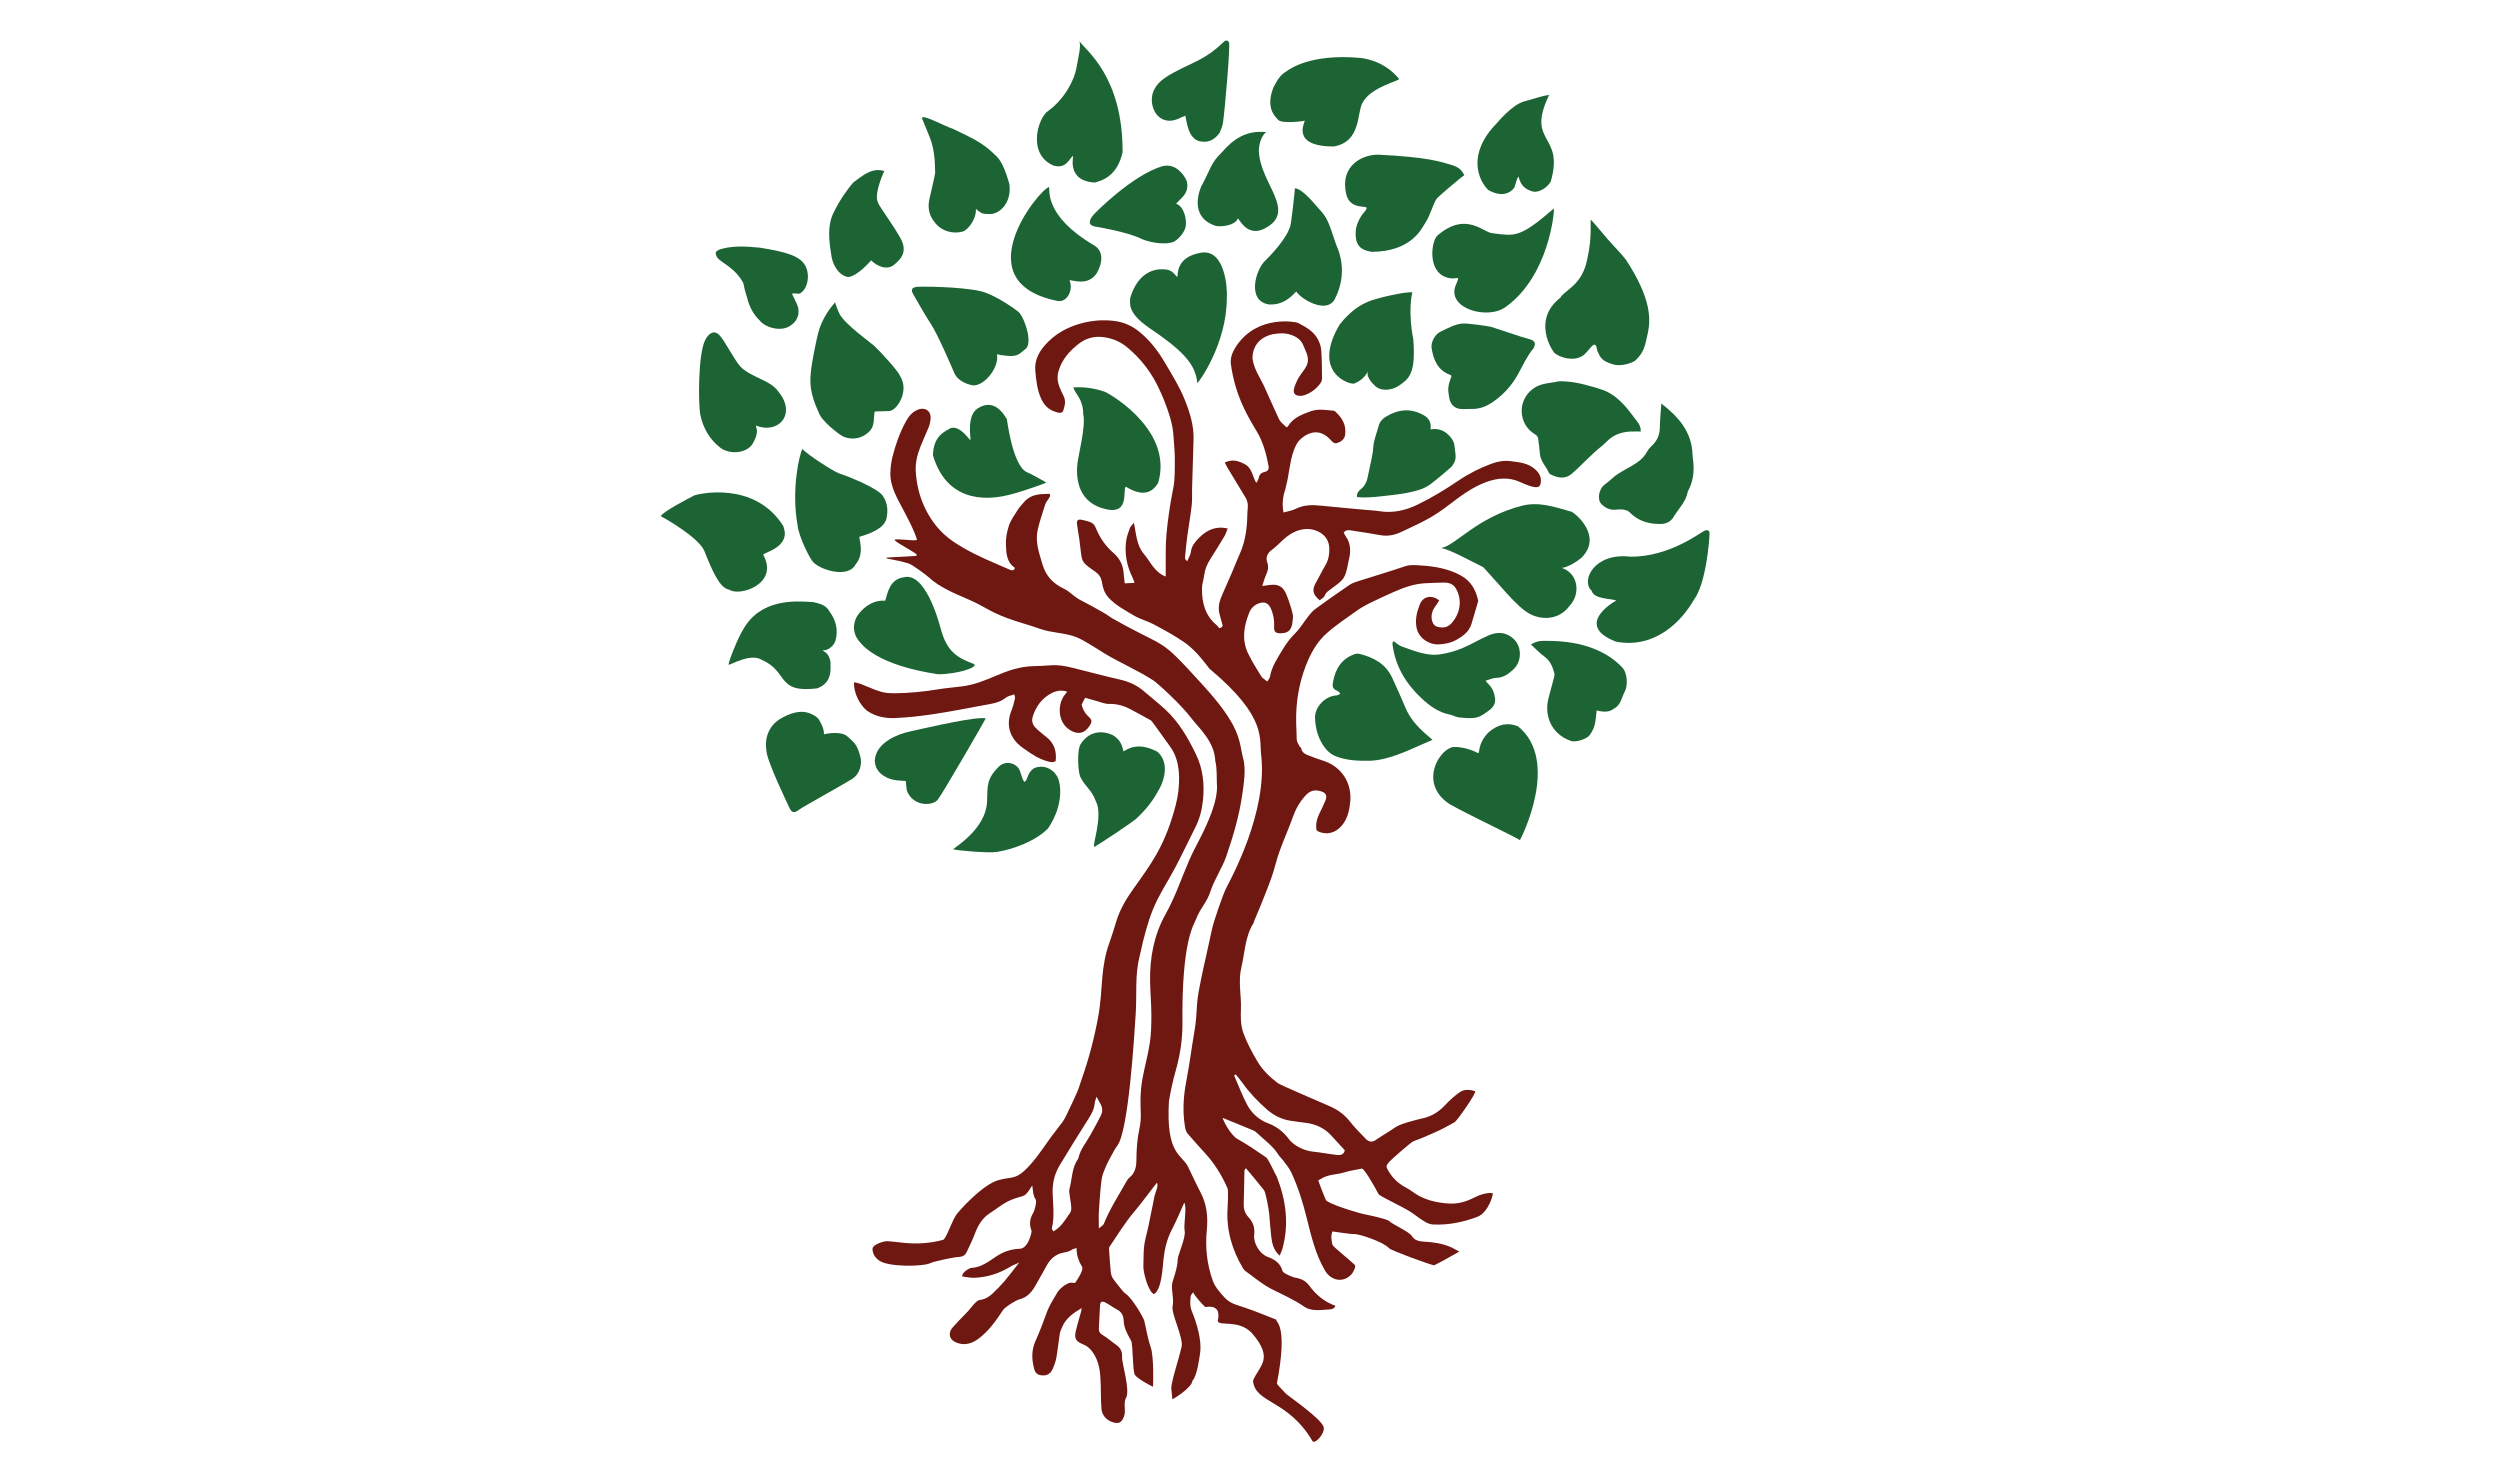 <?xml version="1.0" encoding="UTF-8" standalone="no"?>
<svg
   version="1.1"
   id="svg2"
   xml:space="preserve"
   width="582.2"
   height="339.653"
   viewBox="0 0 582.2 339.653"
   sodipodi:docname="BT_logo- Tree Icon - COLOR.svg"
   inkscape:version="1.1.1 (c3084ef, 2021-09-22)"
   xmlns:inkscape="http://www.inkscape.org/namespaces/inkscape"
   xmlns:sodipodi="http://sodipodi.sourceforge.net/DTD/sodipodi-0.dtd"
   xmlns="http://www.w3.org/2000/svg"
   xmlns:svg="http://www.w3.org/2000/svg"
   xmlns:rdf="http://www.w3.org/1999/02/22-rdf-syntax-ns#"
   xmlns:cc="http://creativecommons.org/ns#"
   xmlns:dc="http://purl.org/dc/elements/1.1/"><defs
     id="defs6" /><sodipodi:namedview
     pagecolor="#ffffff"
     bordercolor="#666666"
     borderopacity="1"
     objecttolerance="10"
     gridtolerance="10"
     guidetolerance="10"
     inkscape:pageopacity="0"
     inkscape:pageshadow="2"
     inkscape:window-width="1628"
     inkscape:window-height="883"
     id="namedview4"
     inkscape:pagecheckerboard="true"
     showgrid="false"
     inkscape:zoom="1.2864995"
     inkscape:cx="500.19454"
     inkscape:cy="169.84072"
     inkscape:window-x="0"
     inkscape:window-y="25"
     inkscape:window-maximized="0"
     inkscape:current-layer="g10" /><g
     id="g10"
     inkscape:groupmode="layer"
     inkscape:label="ink_ext_XXXXXX"
     transform="matrix(1.333,0,0,-1.333,0,339.653)"><g
       id="g1241"
       transform="matrix(0.952,0,0,0.961,111.546,3.475)"><path
         d="m 76.14,37.665 c 1.456,0.802 2.189,2.153 3.061,3.367 0.189,0.263 0.241,0.686 0.219,1.026 -0.047,0.712 -0.197,1.415 -0.283,2.124 -0.047,0.39 -0.154,0.813 -0.054,1.171 0.511,1.823 0.401,3.826 1.563,5.462 0.067,0.094 0.101,0.218 0.129,0.334 0.352,1.471 1.336,2.606 2.059,3.881 0.706,1.243 1.414,2.488 2.042,3.771 0.302,0.616 0.306,1.316 -0.054,1.961 -0.228,0.409 -0.452,0.819 -0.771,1.397 -0.137,-0.488 -0.293,-0.842 -0.327,-1.209 -0.095,-1.029 -0.552,-1.881 -1.101,-2.737 -1.805,-2.818 -3.58,-5.655 -5.323,-8.512 -0.957,-1.568 -1.367,-3.308 -1.296,-5.146 0.081,-2.106 0.369,-4.212 -0.142,-6.308 -0.038,-0.158 0.175,-0.379 0.278,-0.582 z m 5.184,-13.937 c -1.522,-0.902 -2.908,-1.844 -3.584,-3.466 -0.166,-0.398 -0.366,-0.8 -0.433,-1.219 -0.227,-1.42 -0.361,-2.854 -0.611,-4.268 -0.122,-0.699 -0.362,-1.391 -0.649,-2.041 -0.465,-1.053 -1.209,-1.396 -2.329,-1.195 -0.641,0.116 -0.963,0.577 -1.109,1.132 -0.448,1.696 -0.523,3.365 0.227,5.036 0.749,1.669 1.428,3.374 2.044,5.097 0.515,1.441 1.349,2.69 2.127,3.979 0.103,0.17 1.688,1.89 2.812,1.522 0.103,-0.034 0.234,0.011 0.309,0.016 0.357,0.467 1.599,2.332 1.292,2.86 -0.606,1.043 -1.056,2.124 -1.019,3.457 -0.379,-0.117 -0.625,-0.138 -0.8,-0.259 -0.504,-0.348 -1.043,-0.465 -1.648,-0.579 -1.299,-0.245 -2.302,-1.043 -2.968,-2.215 -0.671,-1.179 -1.353,-2.351 -2.007,-3.541 -0.713,-1.297 -1.577,-2.388 -3.127,-2.744 -0.459,-0.105 -2.541,-1.306 -2.984,-1.975 -1.25,-1.887 -2.582,-3.755 -4.411,-5.123 -1.199,-0.896 -2.599,-1.386 -4.161,-0.725 -1.048,0.443 -1.456,1.273 -0.959,2.3 0.205,0.424 2.378,2.617 3.129,3.369 0.304,0.304 1.472,1.979 2.152,2.052 0.945,0.102 1.743,0.586 2.42,1.224 0.755,0.71 1.488,1.451 2.161,2.237 0.868,1.014 1.668,2.085 2.658,3.333 -0.658,-0.295 -1.146,-0.456 -1.571,-0.716 -2.052,-1.256 -4.275,-1.956 -6.671,-2.043 -0.74,-0.027 -1.487,0.154 -2.196,0.236 -0.15,0.717 1.314,1.546 1.66,1.562 1.784,0.083 3.125,1.121 4.513,2.045 1.332,0.888 2.771,1.39 4.377,1.432 1.588,0.042 2.24,3.076 2.166,3.259 -0.475,1.165 -0.328,2.252 0.329,3.313 0.227,0.368 0.7,2.106 0.398,2.453 -0.498,0.571 -0.512,2.172 -0.606,2.494 -0.221,-0.283 -0.945,-1.711 -1.661,-1.913 -0.992,-0.281 -2.009,-0.566 -2.913,-1.044 -1.118,-0.592 -2.118,-1.403 -3.191,-2.083 -1.425,-0.904 -2.199,-2.249 -2.778,-3.782 -0.422,-1.119 -0.963,-2.194 -1.478,-3.275 -0.272,-0.57 -0.682,-0.859 -1.396,-0.898 -1.19,-0.067 -4.785,-0.861 -5.342,-1.154 -1.121,-0.59 -7.623,-0.76 -9.369,0.509 -0.722,0.524 -1.163,1.185 -1.18,2.1 -0.015,0.807 2.11,1.441 2.736,1.403 1.393,-0.084 2.777,-0.323 4.17,-0.388 2.038,-0.094 4.061,0.101 6.042,0.627 0.588,0.156 1.704,3.746 2.575,4.768 1.031,1.208 2.155,2.353 3.349,3.399 1.012,0.888 2.11,1.741 3.306,2.335 0.974,0.484 2.139,0.626 3.237,0.799 0.999,0.157 1.739,0.603 2.478,1.292 1.712,1.597 3.011,3.498 4.347,5.386 0.829,1.173 1.752,2.279 2.607,3.433 0.283,0.382 0.514,0.809 0.721,1.238 0.678,1.401 1.357,2.803 1.989,4.226 0.306,0.689 0.501,1.426 0.756,2.137 1.377,3.843 2.42,7.783 3.146,11.791 0.418,2.308 0.511,4.678 0.72,7.022 0.185,2.078 0.536,4.111 1.254,6.08 0.491,1.344 0.9,2.718 1.329,4.084 0.666,2.122 1.786,3.987 3.079,5.783 1.491,2.071 3.015,4.138 4.279,6.349 1.588,2.778 2.709,5.796 3.514,8.89 0.428,1.644 0.659,3.395 0.623,5.091 -0.042,1.995 -0.429,3.974 -1.714,5.669 -1.031,1.357 -3.24,4.545 -3.441,4.655 -1.259,0.692 -2.517,1.386 -3.79,2.05 -1.218,0.634 -2.488,0.988 -3.902,0.954 -0.767,-0.018 -1.546,0.33 -2.315,0.531 -0.687,0.18 -1.367,0.383 -2.082,0.586 -0.243,-0.472 -0.439,-0.851 -0.628,-1.219 0.189,-0.994 0.729,-1.764 1.457,-2.408 0.358,-0.317 0.419,-0.681 0.219,-1.067 -0.7,-1.356 -1.83,-2.191 -3.498,-1.356 -2.606,1.307 -2.674,4.601 -1.424,6.411 0.152,0.221 0.334,0.421 0.591,0.743 -1.074,0.362 -2.028,0.17 -2.846,-0.249 -1.784,-0.915 -2.932,-2.429 -3.504,-4.345 -0.205,-0.687 -0.021,-1.391 0.483,-1.897 0.615,-0.618 1.296,-1.176 1.99,-1.707 1.484,-1.132 1.968,-2.622 1.75,-4.423 -0.602,-0.336 -1.137,-0.128 -1.665,0.021 -1.443,0.408 -2.678,1.215 -3.889,2.062 -0.36,0.252 -0.724,0.501 -1.058,0.786 -1.959,1.664 -2.474,3.946 -1.496,6.332 0.285,0.694 0.457,1.438 0.638,2.171 0.05,0.199 -0.056,0.437 -0.109,0.771 -0.597,-0.224 -1.195,-0.304 -1.597,-0.627 -1.162,-0.935 -2.557,-1.081 -3.923,-1.332 -3.095,-0.568 -6.187,-1.172 -9.298,-1.636 -2.361,-0.351 -4.746,-0.624 -7.128,-0.716 -1.708,-0.065 -3.424,0.244 -4.925,1.225 -1.437,0.941 -2.73,3.525 -2.529,5.294 0.413,-0.106 0.824,-0.174 1.205,-0.318 1.23,-0.464 2.425,-1.038 3.681,-1.41 0.822,-0.243 1.727,-0.291 2.594,-0.282 2.68,0.028 5.341,0.281 7.989,0.723 1.454,0.243 2.932,0.342 4.396,0.531 2.162,0.28 4.168,1.085 6.154,1.926 2.18,0.924 4.389,1.68 6.785,1.747 1.115,0.031 2.231,0.066 3.342,0.155 1.338,0.107 2.629,-0.142 3.909,-0.451 2.904,-0.702 5.787,-1.488 8.701,-2.141 1.639,-0.366 3.098,-1 4.374,-2.085 1.334,-1.135 2.724,-2.208 4.01,-3.393 2.45,-2.255 4.098,-5.073 5.555,-8.036 1.336,-2.718 1.632,-5.535 1.308,-8.511 -0.185,-1.701 -0.599,-3.286 -1.367,-4.801 -1.228,-2.42 -2.397,-4.869 -3.666,-7.266 -1.063,-2.009 -2.307,-3.923 -3.337,-5.948 -1.199,-2.356 -1.932,-4.899 -2.593,-7.454 -0.25,-0.967 -0.425,-1.954 -0.674,-2.921 -0.861,-3.34 -0.47,-6.763 -0.683,-10.146 -0.264,-4.188 -1.329,-21.646 -3.412,-24.211 -0.397,-0.488 -0.676,-1.075 -0.983,-1.632 -0.383,-0.697 -0.783,-1.39 -1.091,-2.121 -0.323,-0.764 -0.681,-1.553 -0.785,-2.361 -0.244,-1.898 -0.371,-3.812 -0.495,-5.722 -0.061,-0.944 -0.011,-1.896 -0.011,-3.165 0.452,0.392 0.801,0.55 0.905,0.808 1.097,2.712 2.695,5.149 4.134,7.673 0.157,0.276 0.336,0.57 0.58,0.759 1.025,0.801 1.265,1.953 1.271,3.111 0.011,2.007 0.15,3.992 0.591,5.948 0.394,1.746 0.123,3.502 0.166,5.254 0.03,1.228 0.138,2.468 0.361,3.675 0.398,2.158 1.011,4.279 1.34,6.445 0.256,1.686 0.295,3.419 0.291,5.131 -0.004,2.035 -0.203,4.068 -0.235,6.104 -0.068,4.305 0.707,8.449 2.848,12.223 1.786,3.147 2.915,6.565 4.357,9.854 0.591,1.347 1.305,2.642 1.978,3.953 1.369,2.666 3.361,6.876 3.076,9.937 -0.058,0.621 0.063,2.819 -0.296,4.081 -0.109,3.573 -3.104,6.09 -4.403,7.804 -1.941,2.56 -6.208,6.356 -6.936,6.836 -2.563,1.688 -6.287,3.304 -8.918,4.884 -1.393,0.836 -3.567,2.296 -5.068,2.932 -2.092,0.886 -4.672,0.807 -6.811,1.571 -2.026,0.725 -4.13,1.234 -6.141,1.994 -3.547,1.338 -3.816,1.991 -7.301,3.481 -2.32,0.991 -5.087,2.134 -6.936,3.853 -0.462,0.429 -3.133,2.379 -3.741,2.562 -2.728,0.821 -4.819,0.887 -3.964,1.071 0.271,0.058 5.022,0.243 5.289,0.316 0.066,0.018 0.115,0.1 0.199,0.176 -0.506,0.592 -3.578,2.042 -4.168,2.731 0.578,0.314 3.643,-0.284 4.168,0.001 -0.589,1.889 -1.509,3.519 -2.385,5.203 -1.141,2.192 -2.575,4.38 -2.507,7.022 0.025,0.985 0.162,1.988 0.407,2.942 0.556,2.164 1.299,4.268 2.377,6.241 0.529,0.968 1.152,1.808 2.231,2.243 1.39,0.56 2.518,-0.233 2.361,-1.727 -0.049,-0.47 -0.148,-0.952 -0.323,-1.388 -0.627,-1.555 -1.398,-3.06 -1.915,-4.649 -0.349,-1.077 -0.548,-2.275 -0.483,-3.4 0.125,-2.197 0.624,-4.367 1.545,-6.371 1.2,-2.612 2.92,-4.801 5.374,-6.446 2.44,-1.636 5.069,-2.838 7.744,-3.98 0.808,-0.346 1.612,-0.699 2.422,-1.038 0.364,-0.152 0.745,-0.345 1.069,0.065 0,0.094 0.03,0.214 -0.004,0.237 -1.499,1.014 -1.54,2.654 -1.601,4.164 -0.048,1.17 0.188,2.408 0.572,3.522 0.355,1.03 1.051,1.949 1.646,2.885 0.298,0.468 0.706,0.866 1.065,1.295 0.824,0.985 1.927,1.383 3.163,1.486 0.51,0.042 1.025,0.049 1.568,0.073 0.227,-0.36 -0.007,-0.64 -0.204,-0.938 -0.214,-0.325 -0.475,-0.642 -0.592,-1.003 -0.489,-1.509 -1.011,-3.015 -1.373,-4.557 -0.514,-2.189 0.234,-4.227 0.853,-6.307 0.647,-2.173 1.973,-3.542 3.975,-4.474 0.886,-0.413 1.6,-1.182 2.436,-1.721 0.664,-0.429 1.403,-0.737 2.095,-1.127 1.423,-0.803 2.917,-1.513 4.229,-2.471 10.62,-5.959 8.271,-3.005 16.455,-11.904 7.266,-7.816 6.861,-10.316 7.596,-13.431 0.644,-1.984 0.176,-4.759 -0.131,-6.874 -0.561,-3.86 -1.681,-7.556 -2.957,-11.222 -0.629,-1.808 -2.225,-4.302 -2.812,-6.124 -0.723,-2.241 -1.833,-2.985 -2.687,-5.174 -0.442,-1.133 -2.657,-3.993 -2.502,-18.993 0.015,-2.925 -0.44,-5.8 -1.253,-8.627 -0.517,-1.798 -0.911,-3.641 -1.226,-5.486 -0.575,-9.788 2.372,-9.604 3.516,-11.932 0.757,-1.54 1.472,-3.103 2.278,-4.617 1.154,-2.167 1.396,-4.457 1.159,-6.858 -0.311,-3.14 0.012,-6.226 1.087,-9.2 0.251,-0.694 0.682,-1.361 1.161,-1.931 1.753,-2.083 1.823,-2.04 4.841,-3.029 1.888,-0.619 3.722,-1.402 5.613,-2.125 0,-0.54 2.207,-0.994 0.162,-11.598 -0.04,-0.195 1.283,-1.448 1.675,-1.895 0.275,-0.315 6.583,-4.586 6.913,-6.086 0.239,-1.087 -1.482,-3.022 -2.026,-2.58 -4.517,7.679 -10.569,6.853 -10.954,11.037 1.075,2.719 4.018,3.908 -0.291,8.763 -2.461,2.411 -5.92,1.083 -6.176,2.088 -0.04,0.155 0.99,3.068 -2.244,2.546 -0.198,0.03 -2.194,2.225 -2.261,2.691 -0.237,-0.344 -0.426,-0.496 -0.45,-0.671 -0.127,-0.953 -0.169,-1.896 0.22,-2.825 0.867,-2.073 1.808,-5.204 1.514,-7.418 -0.113,-0.846 -0.572,-4.402 -1.431,-5.174 -0.053,-1.249 -3.567,-3.402 -3.741,-3.389 0.174,-0.013 -0.214,1.799 -0.113,2.398 0.373,2.201 1.38,4.981 1.871,7.156 0.372,1.643 -1.946,6.051 -1.651,7.376 0.302,1.362 -0.312,2.9 -0.055,4.273 0.036,0.193 1.014,2.879 0.976,4.125 -0.024,0.789 1.563,4.136 1.292,5.313 -0.237,1.031 0.473,4.409 -0.081,5.103 -0.758,-1.648 -1.417,-3.266 -2.231,-4.802 -0.916,-1.73 -1.364,-3.555 -1.573,-5.479 -0.155,-1.429 -0.315,-5.496 -1.741,-6.331 -1.01,0.356 -1.991,3.9 -1.951,5.06 0.06,1.708 -0.037,3.412 0.41,5.119 0.665,2.542 1.095,5.145 1.65,7.718 0.09,0.416 0.805,1.912 0.421,2.339 -0.188,-0.159 -2.817,-3.699 -4.112,-5.205 -1.727,-2.009 -3.102,-4.251 -4.582,-6.426 -0.111,-0.163 -0.085,-0.442 -0.07,-0.664 0.089,-1.308 0.17,-2.618 0.307,-3.921 0.043,-0.409 0.172,-0.855 0.403,-1.186 0.544,-0.779 1.171,-1.502 1.771,-2.241 0.124,-0.154 0.261,-0.31 0.424,-0.414 1.395,-0.899 3.417,-4.522 3.532,-4.984 0.4,-1.624 0.645,-3.299 1.199,-4.868 0.591,-1.676 0.457,-6.472 0.419,-7.164 -0.082,-0.013 -2.916,1.458 -3.344,2.194 -0.421,0.724 -0.332,5.504 -0.659,6.118 -0.602,1.128 -1.333,2.29 -1.378,3.648 -0.032,0.967 -0.381,1.666 -1.283,2.114 -0.712,0.354 -1.343,0.87 -2.054,1.225 -0.692,0.345 -0.967,0.163 -1.012,-0.573 -0.082,-1.358 -0.133,-2.716 -0.207,-4.074 -0.03,-0.563 0.125,-0.927 0.68,-1.248 0.893,-0.513 1.671,-1.223 2.526,-1.808 0.773,-0.529 1.113,-1.256 1.046,-2.153 -0.077,-1.043 1.559,-6.13 0.722,-7.497 -0.332,-0.542 -0.243,-1.393 -0.205,-2.095 0.037,-0.671 -0.077,-1.253 -0.423,-1.816 -0.308,-0.501 -0.716,-0.695 -1.309,-0.605 -1.314,0.198 -2.422,1.156 -2.549,2.48 -0.141,1.467 -0.105,2.949 -0.148,4.425 -0.06,2.128 -0.197,4.23 -1.545,6.036 -0.443,0.594 -0.945,1.041 -1.65,1.32 -1.44,0.569 -1.707,1.096 -1.345,2.597 0.271,1.124 0.622,2.229 0.927,3.345 0.06,0.218 0.076,0.447 0.113,0.671"
         style="fill:#6f1812;fill-opacity:1;fill-rule:nonzero;stroke:none;stroke-width:0.1"
         id="path22" /><path
         d="m 4.081,167.688 c 0.514,0.908 5.086,3.216 6.11,3.748 0.495,0.258 11.064,2.858 16.405,-5.567 0.031,-0.07 0.021,-0.159 0.048,-0.233 1.327,-3.673 -4.006,-4.628 -3.755,-4.972 2.99,-5.306 -4.397,-7.68 -6.282,-6.313 -1.738,0.236 -3.169,3.649 -4.489,6.952 -1.005,2.511 -7.43,6.093 -8.037,6.385"
         style="fill:#1c6434;fill-opacity:1;fill-rule:nonzero;stroke:none;stroke-width:0.1"
         id="path42" /><g
         id="g1197"><path
           d="m 109.603,66.199 c -0.098,-0.06 -0.196,-0.12 -0.294,-0.18 0.799,-1.809 1.487,-3.678 2.431,-5.407 0.832,-1.523 2.18,-2.695 3.812,-3.296 1.621,-0.596 2.836,-1.579 3.844,-2.919 0.234,-0.311 0.535,-0.585 0.849,-0.818 1.074,-0.797 2.265,-1.283 3.618,-1.422 1.465,-0.152 2.916,-0.438 4.38,-0.598 0.596,-0.066 1.201,0.063 1.374,0.848 -0.853,0.925 -1.682,1.839 -2.528,2.738 -1.259,1.336 -2.834,2.03 -4.638,2.258 -0.951,0.12 -1.904,0.24 -2.851,0.388 -1.619,0.253 -3.028,0.971 -4.261,2.033 -1.7,1.466 -3.244,3.079 -4.556,4.908 -0.365,0.509 -0.785,0.979 -1.18,1.467 z m 9.315,117.656 c 0.128,0.051 0.182,0.055 0.198,0.081 0.971,1.642 2.637,2.261 4.293,2.841 1.355,0.475 2.767,0.21 4.156,0.083 0.143,-0.013 0.294,-0.133 0.408,-0.239 1.193,-1.118 1.95,-2.403 1.704,-4.133 -0.123,-0.857 -0.725,-1.215 -1.395,-1.483 -0.591,-0.238 -0.961,0.225 -1.319,0.605 -1.606,1.698 -3.46,1.738 -5.277,0.246 -0.794,-0.653 -1.154,-1.435 -1.483,-2.367 -0.724,-2.053 -0.796,-4.23 -1.366,-6.305 -0.053,-0.192 -0.051,-0.401 -0.12,-0.586 -0.498,-1.331 -0.616,-2.695 -0.358,-4.235 0.755,0.213 1.552,0.317 2.233,0.654 1.547,0.767 3.134,0.748 4.787,0.573 3.016,-0.32 6.04,-0.561 9.061,-0.836 0.476,-0.044 0.957,-0.064 1.428,-0.144 2.541,-0.428 4.894,0.112 7.191,1.222 2.596,1.256 5.048,2.735 7.439,4.342 1.891,1.272 3.935,2.282 6.079,3.067 1.1,0.403 2.251,0.599 3.414,0.456 1.619,-0.197 3.272,-0.33 4.582,-1.504 0.657,-0.588 1.088,-1.273 1.029,-2.181 -0.056,-0.881 -0.369,-1.147 -1.234,-1.025 -0.39,0.054 -0.776,0.185 -1.149,0.32 -0.487,0.177 -0.966,0.38 -1.439,0.594 -2.06,0.929 -4.123,0.741 -6.178,0.005 -2.676,-0.957 -4.888,-2.672 -7.128,-4.354 -1.146,-0.86 -2.348,-1.667 -3.603,-2.355 -1.571,-0.862 -3.217,-1.587 -4.841,-2.352 -1.215,-0.572 -2.478,-0.853 -3.838,-0.613 -1.728,0.305 -3.462,0.571 -5.197,0.829 -0.534,0.079 -1.117,0.254 -1.582,-0.342 0.123,-0.231 0.226,-0.489 0.384,-0.708 0.776,-1.077 0.914,-2.277 0.717,-3.546 -0.043,-0.276 -0.126,-0.545 -0.181,-0.82 -0.656,-3.305 -0.655,-3.307 -3.291,-5.222 -0.446,-0.324 -0.897,-0.586 -1.109,-1.187 -0.124,-0.351 -0.615,-0.571 -0.927,-0.838 -1.345,1.14 -1.454,1.941 -0.604,3.375 0.567,0.958 1.034,1.977 1.616,2.926 0.591,0.963 0.779,2.022 0.76,3.094 -0.021,1.219 -0.607,2.281 -1.648,2.895 -1.202,0.707 -2.523,0.855 -3.933,0.445 -1.578,-0.46 -2.684,-1.52 -3.814,-2.594 -0.4,-0.379 -0.824,-0.741 -1.271,-1.063 -0.65,-0.47 -1.045,-1.31 -0.755,-2.083 0.326,-0.87 0.182,-1.618 -0.203,-2.414 -0.272,-0.564 -0.417,-1.19 -0.682,-1.977 0.533,0.07 0.908,0.119 1.283,0.171 1.616,0.227 2.524,-0.22 3.143,-1.723 0.467,-1.134 0.852,-2.314 1.146,-3.504 0.137,-0.555 0.023,-1.193 -0.068,-1.779 -0.187,-1.209 -0.802,-1.717 -2.024,-1.764 -1,-0.039 -1.37,0.238 -1.309,1.235 0.069,1.111 -0.129,2.138 -0.541,3.152 -0.457,1.127 -1.254,1.464 -2.381,1.002 -0.787,-0.323 -1.332,-0.874 -1.646,-1.648 -1.007,-2.491 -1.411,-5.021 -0.144,-7.534 0.699,-1.386 1.523,-2.711 2.352,-4.026 0.229,-0.365 0.676,-0.593 1.113,-0.96 0.227,0.39 0.439,0.604 0.48,0.846 0.314,1.87 1.382,3.385 2.321,4.952 0.655,1.092 1.413,2.1 2.345,3.01 0.901,0.881 1.548,2.016 2.343,3.011 0.396,0.496 0.814,1.007 1.322,1.375 2.067,1.494 4.154,2.961 6.274,4.378 0.552,0.369 1.235,0.561 1.88,0.766 2.777,0.881 5.577,1.693 8.336,2.624 0.963,0.324 1.904,0.199 2.83,0.145 2.557,-0.151 5.066,-0.571 7.371,-1.818 1.833,-0.991 2.762,-2.582 3.186,-4.544 0.008,-0.039 0.026,-0.083 0.016,-0.118 -0.406,-1.373 -0.803,-2.749 -1.227,-4.116 -0.445,-1.435 -1.515,-2.239 -2.791,-2.934 -1.068,-0.581 -2.18,-0.767 -3.336,-0.826 -1.451,-0.072 -3.541,0.998 -3.951,3.001 -0.319,1.557 0.062,2.958 0.607,4.312 0.587,1.46 2.217,1.755 3.538,0.683 -0.22,-0.337 -0.43,-0.703 -0.682,-1.036 -0.615,-0.809 -0.882,-1.682 -0.617,-2.695 0.159,-0.607 0.532,-0.977 1.134,-1.101 0.939,-0.193 1.714,-0.102 2.453,0.72 1.591,1.769 1.976,4.208 0.787,6.272 -0.472,0.821 -1.269,1.084 -2.143,1.084 -1.158,0 -2.316,-0.063 -3.473,-0.117 -2.111,-0.098 -4.057,-0.812 -5.96,-1.657 -1.423,-0.631 -2.845,-1.267 -4.241,-1.954 -0.819,-0.403 -1.628,-0.853 -2.372,-1.379 -1.885,-1.335 -3.837,-2.606 -5.562,-4.131 -1.491,-1.316 -2.568,-3.023 -3.389,-4.885 -1.191,-2.7 -1.866,-5.529 -2.106,-8.438 -0.164,-1.979 -0.041,-3.986 0.028,-5.979 0.016,-0.433 0.341,-0.86 0.544,-1.28 0.047,-0.097 0.245,-0.145 0.258,-0.233 0.175,-1.167 1.216,-1.262 2.02,-1.613 0.693,-0.301 1.428,-0.507 2.148,-0.748 3.245,-1.082 5.158,-3.971 4.854,-7.359 -0.112,-1.237 -0.333,-2.442 -0.963,-3.55 -1.138,-1.999 -3.069,-2.76 -4.939,-1.903 -0.104,0.048 -0.187,0.144 -0.297,0.23 -0.181,1.062 0.064,2.05 0.528,3.003 0.367,0.755 0.75,1.503 1.077,2.275 0.416,0.985 0.149,1.517 -0.872,1.8 -1.085,0.3 -1.941,0.099 -2.769,-0.813 -1.048,-1.154 -1.775,-2.414 -2.296,-3.869 -0.752,-2.102 -1.684,-4.139 -2.445,-6.237 -0.556,-1.535 -0.905,-3.143 -1.447,-4.683 -0.62,-1.762 -1.344,-3.487 -2.039,-5.222 -0.37,-0.924 -0.775,-1.833 -1.16,-2.75 -0.062,-0.146 -0.075,-0.319 -0.158,-0.45 -1.55,-2.454 -1.556,-5.333 -2.213,-8.032 -0.608,-2.502 0.016,-5.021 -0.071,-7.529 -0.052,-1.483 -0.072,-2.947 0.442,-4.364 0.667,-1.84 1.601,-3.538 2.605,-5.22 0.95,-1.594 2.257,-2.78 3.677,-3.879 0.497,-0.385 6.982,-3.095 9.61,-4.244 1.43,-0.625 2.679,-1.506 3.674,-2.774 0.881,-1.124 1.922,-2.127 2.918,-3.16 0.474,-0.492 1.107,-0.658 1.73,-0.238 1.224,0.823 2.514,1.55 3.724,2.392 0.944,0.658 4.339,1.462 4.964,1.596 1.653,0.353 2.997,1.199 4.157,2.437 0.809,0.862 1.712,1.666 2.685,2.333 0.825,0.566 1.839,0.458 2.784,0.17 0.406,-0.124 -3.274,-5.376 -3.759,-5.642 -1.012,-0.559 -2.023,-1.128 -3.074,-1.607 -1.449,-0.66 -2.915,-1.298 -4.416,-1.827 -0.567,-0.199 -4.272,-3.495 -4.5,-3.761 -0.678,-0.794 -0.629,-0.873 -0.09,-1.77 0.765,-1.271 1.797,-2.215 3.108,-2.896 0.564,-0.292 1.087,-0.67 1.616,-1.029 1.883,-1.278 4.026,-1.739 6.235,-1.892 1.532,-0.107 3.017,0.246 4.405,0.932 1.157,0.572 2.338,1.051 3.664,0.969 0.301,-0.019 -0.743,-3.555 -2.742,-4.31 -2.623,-0.992 -5.288,-1.516 -8.074,-1.415 -0.497,0.018 -1.034,0.192 -1.465,0.442 -0.826,0.479 -1.6,1.052 -2.378,1.611 -1.591,1.143 -6.023,3.026 -6.267,3.505 -0.721,1.41 -2.65,4.694 -3.04,4.612 -1.091,-0.23 -2.21,-0.368 -3.27,-0.7 -1.403,-0.438 -2.957,-0.32 -4.243,-1.171 -0.129,-0.086 -0.27,-0.154 -0.5,-0.284 0.466,-1.192 0.888,-2.385 1.4,-3.538 0.3,-0.674 5.771,-2.35 7.12,-2.615 1.016,-0.201 4.125,-0.859 4.497,-1.227 0.633,-0.628 3.7,-1.932 4.177,-2.732 0.499,-0.835 1.428,-0.982 2.319,-1.023 1.691,-0.077 3.337,-0.34 4.898,-1.018 0.422,-0.184 0.817,-0.432 1.471,-0.784 -1.545,-0.899 -4.518,-2.516 -4.666,-2.486 -0.872,0.175 -7.823,2.677 -8.21,3.1 -1.117,1.224 -5.546,2.594 -6.302,2.577 -0.998,-0.024 -3.69,0.45 -4.086,0.477 -0.369,-0.873 -0.151,-1.675 0,-2.428 0.066,-0.332 3.089,-2.673 4.112,-3.667 0.266,-0.259 -0.371,-1.418 -0.556,-1.626 -1.508,-1.697 -3.805,-1.317 -4.959,0.66 -1.723,2.949 -2.491,6.196 -3.31,9.45 -0.72,2.863 -1.591,5.691 -2.86,8.366 -0.352,0.742 -0.913,1.387 -1.405,2.057 -0.307,0.417 -0.713,0.765 -0.991,1.198 -1.012,1.584 -2.548,2.633 -3.886,3.883 -0.175,0.163 -0.362,0.339 -0.576,0.429 -1.504,0.631 -5.254,2.142 -5.718,2.324 0,-0.282 1.392,-3.133 2.772,-3.873 1.819,-0.977 3.509,-2.196 5.238,-3.337 0.249,-0.164 1.299,-2.226 1.652,-2.981 0.084,-0.18 0.208,-0.344 0.281,-0.529 1.684,-4.273 2.282,-8.634 1.003,-13.133 -0.103,-0.358 -0.282,-0.695 -0.489,-1.192 -1.179,1.037 -1.394,2.274 -1.547,3.51 -0.168,1.346 -0.245,2.702 -0.369,4.054 -0.092,0.993 -0.655,3.959 -0.964,4.349 -1.053,1.33 -2.165,2.614 -3.315,3.988 -0.161,-0.246 -0.268,-0.333 -0.27,-0.421 -0.046,-1.998 -0.056,-3.997 -0.129,-5.993 -0.035,-0.975 0.206,-1.802 0.886,-2.515 0.849,-0.89 1.181,-1.938 1.035,-3.186 -0.179,-1.537 1.017,-3.474 2.467,-4.009 1.302,-0.479 2.346,-1.124 2.733,-2.594 0.095,-0.362 1.869,-1.122 2.301,-1.185 1.033,-0.148 1.94,-0.56 2.559,-1.397 1.26,-1.703 2.809,-3.014 4.851,-3.713 -0.249,-0.595 -0.677,-0.644 -1.121,-0.666 -0.877,-0.045 -1.76,-0.177 -2.629,-0.112 -0.652,0.05 -1.387,0.206 -1.908,0.569 -1.918,1.333 -4.05,2.222 -6.112,3.272 -1.724,0.878 -3.234,2.179 -4.831,3.305 -0.156,0.11 -0.271,0.295 -0.373,0.464 -2.029,3.369 -3.083,6.993 -2.823,10.951 0.05,0.757 0.165,3.153 -0.001,3.538 -0.99,2.286 -2.289,4.384 -3.968,6.236 -1.125,1.243 -2.274,2.465 -3.363,3.74 -0.263,0.307 -0.407,0.77 -0.476,1.183 -0.459,2.748 -0.325,5.47 0.208,8.212 0.61,3.134 1.014,6.307 1.557,9.455 0.265,1.539 0.348,3.083 0.44,4.638 0.091,1.547 0.449,3.081 0.744,4.61 0.271,1.406 0.613,2.797 0.923,4.195 0.37,1.673 0.744,3.347 1.11,5.022 0.247,1.131 1.921,6.072 2.6,7.374 1.105,2.116 7.436,13.731 6.428,23.778 -0.494,3.237 1.321,7.059 -9.518,16.043 -1.392,1.801 -2.832,3.606 -4.736,4.885 -1.752,1.177 -3.621,2.192 -5.489,3.181 -1.158,0.612 -2.482,0.925 -3.605,1.587 -1.67,0.985 -3.431,1.871 -4.766,3.351 -0.705,0.782 -0.982,1.748 -1.144,2.726 -0.137,0.82 -0.507,1.403 -1.159,1.865 -0.617,0.436 -1.262,0.846 -1.815,1.355 -0.327,0.3 -0.628,0.744 -0.715,1.169 -0.212,1.052 -0.284,2.133 -0.432,3.201 -0.132,0.949 -0.292,1.894 -0.439,2.84 -0.125,0.807 0.113,1.06 0.897,0.912 0.431,-0.081 0.855,-0.207 1.277,-0.328 0.648,-0.184 1.023,-0.546 1.303,-1.235 0.697,-1.711 1.764,-3.227 3.173,-4.433 1.204,-1.031 1.819,-2.28 1.904,-3.836 0.03,-0.543 0.119,-1.082 0.192,-1.714 0.632,0.031 1.135,0.056 1.798,0.091 -0.149,0.399 -0.229,0.69 -0.361,0.954 -1.044,2.085 -1.486,4.289 -1.19,6.599 0.105,0.822 0.418,1.621 0.694,2.41 0.094,0.27 0.363,0.48 0.748,0.961 0.425,-2.134 0.487,-4.11 1.825,-5.67 1.215,-1.416 1.921,-3.31 4.005,-4.112 0,0.477 -0.005,0.856 7e-4,1.233 0.035,2.196 -0.07,4.406 0.146,6.584 0.271,2.728 0.659,5.447 1.218,8.147 0.359,1.734 0.294,3.566 0.306,5.355 0.009,1.393 -0.165,2.785 -0.242,4.179 -0.126,2.267 -0.883,4.369 -1.688,6.457 -0.258,0.668 -0.572,1.316 -0.866,1.969 -1.369,3.036 -3.356,5.604 -5.911,7.725 -1.292,1.073 -2.843,1.7 -4.475,1.889 -1.519,0.176 -3.028,-0.163 -4.307,-1.119 -1.758,-1.316 -3.193,-2.868 -3.846,-5.048 -0.319,-1.066 -0.182,-2.05 0.215,-3.032 0.223,-0.553 0.509,-1.079 0.758,-1.621 0.419,-0.914 0.141,-1.806 -0.159,-2.67 -0.056,-0.161 -0.47,-0.327 -0.678,-0.286 -1.478,0.29 -2.578,0.988 -3.278,2.462 -0.799,1.681 -0.967,3.468 -1.13,5.225 -0.153,1.642 0.526,3.165 1.643,4.464 1.809,2.104 4.079,3.377 6.736,4.103 2.042,0.558 4.115,0.709 6.17,0.45 1.529,-0.194 3.011,-0.792 4.279,-1.755 2.131,-1.619 3.717,-3.716 5.059,-5.99 1.236,-2.097 2.562,-4.176 3.477,-6.415 0.959,-2.342 1.769,-4.799 1.681,-7.419 -0.099,-2.951 -0.186,-5.902 -0.27,-8.852 -0.029,-1.037 0.049,-2.084 -0.069,-3.11 -0.214,-1.863 -0.555,-3.711 -0.807,-5.57 -0.176,-1.3 -0.303,-2.608 -0.423,-3.914 -0.018,-0.202 0.118,-0.419 0.397,-0.657 0.236,0.563 0.614,1.109 0.68,1.69 0.121,1.093 0.772,1.818 1.466,2.525 1.413,1.442 3.067,2.24 5.292,1.738 -0.208,-0.496 -0.35,-0.989 -0.604,-1.414 -0.841,-1.403 -1.706,-2.793 -2.595,-4.166 -0.573,-0.887 -0.972,-1.82 -1.109,-2.875 -0.108,-0.83 -0.404,-1.649 -0.41,-2.474 -0.019,-2.558 0.577,-4.904 2.679,-6.623 0.179,-0.146 0.307,-0.353 0.483,-0.559 0.488,0.079 0.735,0.253 0.55,0.801 -0.19,0.566 -0.316,1.153 -0.482,1.728 -0.383,1.321 0.027,2.518 0.556,3.701 0.585,1.309 1.169,2.618 1.738,3.934 0.489,1.134 0.926,2.291 1.439,3.414 0.732,1.604 1.087,3.299 1.259,5.033 0.107,1.068 0.065,2.151 0.176,3.218 0.075,0.716 -0.047,1.332 -0.423,1.936 -1.092,1.762 -2.168,3.535 -3.243,5.307 -0.193,0.319 -0.354,0.658 -0.557,1.038 1.449,0.671 2.61,0.277 3.762,-0.356 1.259,-0.693 1.305,-2.12 2.022,-3.361 0.185,0.327 0.364,0.52 0.405,0.739 0.119,0.641 0.353,1.075 1.08,1.246 0.741,0.176 0.883,0.505 0.741,1.251 -0.415,2.166 -0.991,4.267 -2.166,6.181 -0.896,1.46 -1.755,2.956 -2.475,4.507 -1.132,2.438 -1.88,5.017 -2.244,7.682 -0.168,1.235 0.39,2.394 1.057,3.366 3.924,5.685 10.952,4.28 11.223,4.139 1.449,-0.758 2.932,-1.513 3.717,-3.054 0.301,-0.591 0.543,-1.269 0.588,-1.922 0.12,-1.71 0.131,-3.428 0.146,-5.144 0.003,-0.293 -0.127,-0.633 -0.302,-0.874 -0.745,-1.028 -1.734,-1.757 -2.936,-2.168 -0.294,-0.101 -0.632,-0.135 -0.942,-0.111 -0.805,0.06 -1.152,0.493 -0.962,1.289 0.139,0.575 0.399,1.127 0.652,1.666 0.27,0.578 1.224,1.726 1.534,2.286 0.842,1.528 0.07,2.555 -0.531,4.046 -0.379,0.941 -1.38,1.568 -2.393,1.855 -1.078,0.305 -1.99,0.255 -3.228,0.044 -1.24,-0.283 -3.592,-1.222 -3.664,-4.351 0.297,-2.027 1.307,-3.368 2.079,-4.961 0.787,-1.791 1.632,-3.556 2.434,-5.34 0.518,-1.152 0.52,-1.179 1.736,-2.25"
           style="fill:#6f1812;fill-opacity:1;fill-rule:nonzero;stroke:none;stroke-width:0.1"
           id="path24" /><path
           d="m 147.265,161.896 c 2.705,0.413 6.523,5.614 14.988,7.727 3.106,0.723 5.993,-0.295 8.904,-1.104 0.636,-0.177 5.915,-4.394 1.895,-8.383 -2.007,-1.625 -4.035,-2.289 -4.567,-1.625 4.093,-0.578 4.517,-4.954 2.387,-7.113 -2.139,-2.878 -5.53,-2.457 -7.393,-1.429 -2.386,1.318 -5.616,5.457 -8.467,8.459 -1.878,0.873 -6.032,3.221 -7.747,3.468"
           style="fill:#1c6434;fill-opacity:1;fill-rule:nonzero;stroke:none;stroke-width:0.1"
           id="path26" /><path
           d="m 161.748,108.789 c -0.45,0.439 -12.922,6.267 -13.447,6.936 -5.107,3.932 -1.037,9.939 1.358,10.006 1.911,0.053 3.834,-0.803 4.367,-1.088 0.476,-0.256 -0.221,1.541 1.981,3.76 1.762,1.489 3.513,1.839 5.395,1.084 7.816,-6.253 0.589,-20.344 0.346,-20.698"
           style="fill:#1c6434;fill-opacity:1;fill-rule:nonzero;stroke:none;stroke-width:0.1"
           id="path28" /><path
           d="m 173.002,196.713 c -1.545,-0.881 -3.875,-0.168 -4.828,0.582 -0.473,0.372 -4.258,6.008 0.971,10.096 0.938,1.527 4.09,2.238 5.003,7.211 0.881,3.908 0.489,6.536 0.6,7.013 0.446,-0.429 2.422,-2.774 3.13,-3.586 1.099,-1.26 2.312,-2.426 3.345,-3.735 4.766,-7.233 4.456,-10.893 4.055,-13.068 -0.567,-2.491 -0.648,-3.636 -2.3,-5.195 -0.434,-0.409 -2.542,-1.214 -4.089,-0.75 -2.147,0.613 -2.371,1.229 -2.952,2.509 -0.351,2.776 -1.598,-0.598 -2.935,-1.077"
           style="fill:#1c6434;fill-opacity:1;fill-rule:nonzero;stroke:none;stroke-width:0.1"
           id="path30" /><path
           d="m 133.604,223.63 c 0.32,0.71 -3.041,-0.449 -3.744,2.667 -1.155,5.127 2.973,7.138 5.874,7.113 8.934,-0.438 11.412,-1.217 13.937,-2.022 1.107,-0.452 1.402,-0.857 1.885,-1.723 -0.66,-0.35 -4.866,-3.979 -5.017,-4.179 -0.756,-1.004 -1.214,-3.15 -2.253,-4.648 -0.565,-0.814 -2.426,-5.076 -9.747,-5.093 -1.981,0.329 -3.247,1.099 -2.862,4.309 0.605,2.405 1.972,3.186 1.927,3.576"
           style="fill:#1c6434;fill-opacity:1;fill-rule:nonzero;stroke:none;stroke-width:0.1"
           id="path32" /><path
           d="m 179.449,152.347 c -0.789,0.38 -4.172,0.214 -4.524,1.788 -2.026,1.736 0.359,6.974 7.101,6.193 7.018,-0.084 12.73,4.305 13.56,4.697 0.586,0.275 0.991,0.055 0.971,-0.533 -0.033,-0.937 -0.577,-9.037 -2.928,-12.091 -2.107,-3.624 -6.979,-8.917 -14.267,-7.516 -7.74,2.975 -0.377,7.289 0.087,7.462"
           style="fill:#1c6434;fill-opacity:1;fill-rule:nonzero;stroke:none;stroke-width:0.1"
           id="path34" /><path
           d="m 36.063,206.556 c 0.328,-0.841 0.52,-1.494 0.827,-2.087 1.004,-1.933 5.76,-5.254 6.34,-5.787 1.232,-1.131 4.522,-4.726 4.719,-5.422 1.843,-2.713 -0.451,-6.239 -1.79,-6.428 -0.704,-0.099 -2.056,-0.04 -2.807,-0.124 -0.225,-0.942 -0.002,-2.345 -0.661,-3.22 -1.19,-1.581 -3.305,-2.109 -5.12,-1.321 -0.622,0.27 -3.924,2.729 -4.464,4.298 -1.688,3.587 -1.729,5.527 -1.407,8.026 0.046,0.596 0.909,5.472 1.498,7.243 0.575,1.729 1.547,3.296 2.864,4.822"
           style="fill:#1c6434;fill-opacity:1;fill-rule:nonzero;stroke:none;stroke-width:0.1"
           id="path36" /><path
           d="m 145.715,127.031 c -3.026,-1.246 -5.706,-2.655 -8.644,-3.381 -0.958,-0.238 -1.956,-0.409 -2.939,-0.425 -2.032,-0.032 -4.064,0.043 -6.018,0.756 -0.856,0.311 -1.516,0.798 -2.081,1.52 -1.258,1.612 -1.792,3.463 -1.88,5.449 -0.091,2.052 1.866,4.053 3.933,4.155 0.218,0.011 0.429,0.168 0.702,0.282 -0.164,0.223 -0.211,0.354 -0.301,0.397 -1.049,0.52 -1.217,0.697 -1.021,1.805 0.414,2.34 1.549,4.168 3.907,5.001 0.285,0.101 0.64,0.143 0.927,0.072 2.61,-0.642 4.852,-1.817 6.04,-4.406 0.814,-1.773 1.635,-3.545 2.387,-5.346 0.808,-1.935 2.157,-3.428 3.7,-4.783 0.381,-0.335 0.772,-0.658 1.288,-1.096"
           style="fill:#1c6434;fill-opacity:1;fill-rule:nonzero;stroke:none;stroke-width:0.1"
           id="path38" /><path
           d="m 146.631,218.731 c 5.356,4.529 8.493,0.35 10.199,0.385 4.034,-0.495 4.883,-0.872 11.159,4.514 0.107,-0.641 -0.936,-12.22 -8.752,-17.835 -3.248,-2.492 -10.722,-0.439 -9.358,3.633 1.101,2.642 0.496,0.936 -1.7,1.705 -3.474,1.213 -2.654,6.662 -1.548,7.598"
           style="fill:#1c6434;fill-opacity:1;fill-rule:nonzero;stroke:none;stroke-width:0.1"
           id="path40" /><path
           d="m 30.075,179.903 c 0.855,-0.957 5.679,-4.097 6.777,-4.446 1.29,-0.411 6.998,-2.588 8.002,-4.096 0.85,-1.277 0.979,-2.609 0.653,-4.093 -0.403,-1.833 -3.126,-2.803 -4.92,-3.308 -0.302,-0.085 1.073,-2.972 -0.756,-5.048 -1.231,-2.436 -6.023,-1.203 -7.707,0.349 -0.658,0.606 -2.649,4.597 -2.902,6.599 -1.268,6.77 0.383,13.286 0.854,14.043"
           style="fill:#1c6434;fill-opacity:1;fill-rule:nonzero;stroke:none;stroke-width:0.1"
           id="path44" /><path
           d="m 102.545,191.891 c -0.29,3.457 -2.684,5.935 -9.016,10.161 -3.929,2.751 -3.281,4.411 -3.294,5.303 0.957,3.145 2.773,4.879 5.15,5.19 2.205,0.143 2.489,-0.271 3.494,-1.407 0.166,0.375 -0.381,3.738 4.502,4.472 4.241,0.546 4.741,-6.504 4.582,-8.315 0.005,-8.189 -5.105,-15.293 -5.418,-15.404"
           style="fill:#1c6434;fill-opacity:1;fill-rule:nonzero;stroke:none;stroke-width:0.1"
           id="path46" /><path
           d="m 122.278,239.605 c -0.142,-0.127 -4.128,-0.577 -4.83,0.083 -0.912,0.858 -2.312,2.477 -0.912,5.988 0.631,1.122 1.077,2.145 2.399,2.905 0.546,0.39 4.363,3.199 13.338,2.432 0.117,-0.01 4.331,-0.219 7.29,-3.812 0.291,-0.363 -5.23,-1.445 -6.718,-4.407 -1.022,-1.752 -0.205,-7.039 -5.236,-7.89 -8.097,-0.035 -5.219,4.579 -5.331,4.701"
           style="fill:#1c6434;fill-opacity:1;fill-rule:nonzero;stroke:none;stroke-width:0.1"
           id="path48" /><path
           d="m 62.677,208.617 c 2.707,-0.588 6.91,-3.56 7.262,-3.992 0.967,-1.188 2.334,-5.137 1.219,-6.417 -1.478,-1.173 -1.508,-1.716 -4.729,-1.22 -0.91,0.112 -0.575,0.481 -0.597,-0.512 -0.045,-2.125 -2.306,-4.939 -4.275,-5.012 -0.34,-0.013 -2.89,0.446 -3.663,2.382 -0.218,0.545 -3.038,7.035 -4.22,8.757 -0.654,0.953 -2.713,4.443 -3.272,5.453 -0.458,0.825 -0.255,1.176 0.657,1.319 0.589,0.093 7.811,0.07 11.616,-0.758"
           style="fill:#1c6434;fill-opacity:1;fill-rule:nonzero;stroke:none;stroke-width:0.1"
           id="path50" /><path
           d="m 79.666,233.18 c -1.15,-1.484 -1.662,-2.188 -3.472,-1.768 -4.953,2.055 -2.872,8.736 -1.05,9.919 3.125,2.252 4.842,5.698 5.229,7.855 0.472,2.637 0.822,3.777 0.557,4.851 1.109,-1.672 7.975,-6.35 7.908,-20.206 -0.966,-4.179 -3.535,-5.084 -5.111,-5.49 -1.146,0.074 -3.42,0.387 -3.948,2.676 -0.287,1.24 0.094,1.915 -0.112,2.163"
           style="fill:#1c6434;fill-opacity:1;fill-rule:nonzero;stroke:none;stroke-width:0.1"
           id="path52" /><path
           d="m 183.922,183.083 c -0.407,0 -0.763,-0.007 -1.117,0.002 -1.987,0.051 -3.766,-0.416 -5.208,-1.905 -0.662,-0.684 -1.466,-1.227 -2.169,-1.875 -1.05,-0.969 -2.065,-1.975 -3.1,-2.961 -0.318,-0.302 -0.653,-0.586 -0.981,-0.878 -1.195,-1.063 -2.481,-0.877 -3.79,-0.262 -0.177,0.083 -0.405,0.194 -0.473,0.351 -0.517,1.185 -1.56,2.117 -1.665,3.506 -0.066,0.874 -0.202,1.742 -0.301,2.614 -0.048,0.418 -0.211,0.681 -0.621,0.919 -2.998,1.742 -3.341,6.103 -0.294,8.295 1.426,1.026 3.084,0.954 4.652,1.315 0.265,0.061 2.593,-0.002 4.708,-0.583 2.207,-0.549 2.028,-0.55 3.049,-0.868 2.789,-0.868 4.532,-3.015 6.182,-5.237 0.51,-0.686 1.197,-1.317 1.128,-2.433"
           style="fill:#1c6434;fill-opacity:1;fill-rule:nonzero;stroke:none;stroke-width:0.1"
           id="path54" /><path
           d="m 45.286,152.337 c 0.419,1.349 0.805,3.874 3.325,4.233 3.945,1.086 6.4,-7.646 6.855,-9.348 1.177,-4.387 3.312,-5.361 6.072,-6.397 0.982,-0.586 -3.014,-1.871 -6.567,-1.871 -11.309,1.68 -13.979,5.405 -14.387,5.904 -1.413,1.539 -1.359,3.732 0.015,5.3 1.242,1.419 2.755,2.284 4.688,2.179"
           style="fill:#1c6434;fill-opacity:1;fill-rule:nonzero;stroke:none;stroke-width:0.1"
           id="path56" /><path
           d="m 79.775,191.084 c 1.452,0.126 3.489,0.017 5.838,-0.788 2.142,-1.058 12.408,-7.49 9.761,-16.527 -1.145,-1.952 -2.973,-2.533 -5.946,-0.716 -0.681,-0.56 0.993,-5.666 -4.513,-3.854 -4.514,1.487 -4.599,5.869 -4.363,8.063 0.157,1.461 1.587,6.924 1.06,8.947 0,2.715 -1.327,3.524 -1.837,4.875"
           style="fill:#1c6434;fill-opacity:1;fill-rule:nonzero;stroke:none;stroke-width:0.1"
           id="path58" /><path
           d="m 34.043,128.031 c 0.357,0.135 3.123,0.615 4.223,-0.321 1.545,-1.323 1.859,-1.663 2.429,-3.643 0.424,-1.474 -0.127,-3.261 -1.418,-4.104 -1.132,-0.74 -9.252,-5.193 -9.814,-5.633 -0.88,-0.688 -1.356,-0.589 -1.809,0.429 -0.29,0.652 -4.25,8.711 -4.18,10.409 -0.38,2.441 0.605,4.624 2.807,5.835 2.532,1.376 4.088,1.291 5.34,0.771 1.321,-0.606 1.439,-0.894 1.926,-1.87 0.606,-1.213 0.438,-1.553 0.496,-1.873"
           style="fill:#1c6434;fill-opacity:1;fill-rule:nonzero;stroke:none;stroke-width:0.1"
           id="path60" /><path
           d="m 138.588,144.964 c 0.468,-0.317 0.906,-0.767 1.437,-0.948 2.332,-0.794 4.648,-1.838 7.197,-1.427 1.322,0.214 2.652,0.562 3.888,1.07 1.723,0.708 3.321,1.72 5.046,2.42 1.549,0.629 3.115,0.533 4.443,-0.699 1.559,-1.444 1.524,-4.135 -0.06,-5.563 -0.902,-0.814 -1.817,-1.505 -3.135,-1.519 -0.606,-0.006 -1.208,-0.313 -1.963,-0.526 0.253,-0.29 0.379,-0.461 0.532,-0.606 0.731,-0.692 1.077,-1.573 1.217,-2.542 0.135,-0.93 -0.311,-1.656 -1.011,-2.167 -0.737,-0.538 -1.519,-1.167 -2.37,-1.359 -1.013,-0.229 -2.128,-0.098 -3.187,0.002 -0.62,0.058 -1.205,0.42 -1.826,0.544 -2.048,0.408 -3.653,1.599 -5.121,2.96 -2.827,2.619 -4.765,5.761 -5.288,9.657 -0.021,0.155 -0.021,0.317 -0.002,0.473 0.008,0.061 0.096,0.112 0.203,0.23"
           style="fill:#1c6434;fill-opacity:1;fill-rule:nonzero;stroke:none;stroke-width:0.1"
           id="path62" /><path
           d="m 75.337,227.525 c 0.197,-0.499 -0.949,-5.218 8.235,-10.578 1.801,-1.05 1.632,-3.129 0.559,-5.028 -1.61,-2.507 -4.499,-1.262 -5.037,-1.336 0.743,-1.735 -0.371,-4.027 -2.144,-3.776 -17.383,3.404 -3.345,20.362 -1.613,20.718"
           style="fill:#1c6434;fill-opacity:1;fill-rule:nonzero;stroke:none;stroke-width:0.1"
           id="path64" /><path
           d="m 61.928,223.552 c 0.065,-1.583 -0.962,-3.197 -2.05,-3.947 -0.641,-0.443 -3.803,-0.908 -5.645,1.669 -0.905,1.142 -1.175,2.511 -0.866,3.961 0.274,1.285 1.082,4.55 1.076,4.897 -0.035,2.236 -0.155,4.462 -1.048,6.565 -0.494,1.166 -0.963,2.342 -1.409,3.429 0.422,0.57 4.3,-1.6 5.817,-2.064 2.993,-1.445 5.281,-2.397 7.391,-4.472 0.597,-0.587 1.614,-1.095 2.866,-5.504 0.499,-3.697 -2.088,-5.662 -3.804,-5.471 -0.785,0.086 -1.104,-0.168 -2.328,0.937"
           style="fill:#1c6434;fill-opacity:1;fill-rule:nonzero;stroke:none;stroke-width:0.1"
           id="path66" /><path
           d="m 21.546,184.172 c 0.028,-0.483 0.689,-1.163 -0.622,-3.353 -1.133,-1.758 -4.257,-1.94 -5.891,-0.693 -1.984,1.513 -3.189,3.603 -3.68,5.978 -0.385,1.857 -0.456,10.97 0.891,13.614 0.719,1.41 1.749,1.795 2.613,0.887 0.985,-1.036 2.843,-4.678 3.836,-5.706 1.891,-1.982 5.593,-2.466 7.01,-4.603 3.347,-4.024 0,-7.783 -4.157,-6.124"
           style="fill:#1c6434;fill-opacity:1;fill-rule:nonzero;stroke:none;stroke-width:0.1"
           id="path68" /><path
           d="m 33.805,143.289 c 0.249,-0.341 1.073,-0.289 1.439,-2.089 -0.073,-1.008 0.543,-3.732 -2.469,-4.817 -7.557,-0.896 -5.162,3.025 -10.172,5.205 -2.132,1.288 -5.873,-1.082 -6.05,-0.889 -0.185,0.201 1.696,4.885 2.596,6.29 3.179,5.754 9.602,5.3 12.838,5.091 2.478,-0.452 2.714,-1.222 3.163,-1.848 1.11,-1.547 1.54,-3.311 0.989,-5.183 -0.263,-0.894 -1.303,-1.802 -2.335,-1.76"
           style="fill:#1c6434;fill-opacity:1;fill-rule:nonzero;stroke:none;stroke-width:0.1"
           id="path70" /><path
           d="m 142.029,208.375 c -0.156,-0.409 -0.814,-3.664 0.159,-8.54 0.498,-6.33 -0.857,-7.196 -2.64,-8.422 -1.311,-0.903 -3.405,-1.082 -4.474,0.052 -0.381,0.404 -1.839,1.626 -1.085,3.195 -0.205,-1.407 -1.46,-2.389 -2.634,-2.855 -0.72,-0.286 -7.935,1.865 -2.703,10.698 2.199,2.782 4.152,3.716 5.212,4.173 1.529,0.657 6.9,1.885 8.165,1.699"
           style="fill:#1c6434;fill-opacity:1;fill-rule:nonzero;stroke:none;stroke-width:0.1"
           id="path72" /><path
           d="m 74.846,173.811 c -0.395,-0.25 -4.856,-1.778 -6.914,-2.268 -2.644,-0.628 -11.071,-2.215 -13.891,7.202 0.055,3.593 2.234,4.362 3.239,4.949 1.709,0.546 3.388,-2.036 3.633,-2.229 0.091,0.595 -0.743,4.541 1.371,5.842 2.159,1.341 3.913,0.404 5.316,-1.961 1.073,-7.266 2.707,-9.282 3.7,-9.664 0.825,-0.317 3.012,-1.606 3.545,-1.871"
           style="fill:#1c6434;fill-opacity:1;fill-rule:nonzero;stroke:none;stroke-width:0.1"
           id="path74" /><path
           d="m 149.206,193.193 c -0.125,0.095 -0.181,0.161 -0.251,0.186 -2.248,0.812 -3.045,2.654 -3.402,4.799 -0.188,1.133 0.588,2.564 1.654,3.072 0.756,0.361 1.509,0.735 2.286,1.047 0.475,0.19 0.985,0.328 1.491,0.396 1.108,0.149 5.253,-0.507 5.507,-0.592 1.815,-0.608 3.637,-1.198 5.459,-1.782 0.608,-0.195 1.241,-0.318 1.837,-0.542 0.728,-0.272 0.874,-0.717 0.545,-1.41 -0.034,-0.072 -0.077,-0.143 -0.128,-0.204 -1.211,-1.457 -1.955,-3.194 -2.887,-4.818 -1.132,-1.973 -2.628,-3.592 -4.505,-4.877 -1.188,-0.812 -2.451,-1.322 -3.913,-1.278 -0.599,0.018 -1.2,-0.043 -1.799,-0.028 -1.261,0.031 -2.079,0.753 -2.312,2.004 -0.311,1.672 -0.26,2.189 0.418,4.027"
           style="fill:#1c6434;fill-opacity:1;fill-rule:nonzero;stroke:none;stroke-width:0.1"
           id="path76" /><path
           d="m 89.006,124.939 c 0.522,0.208 2.432,1.919 6.231,-0.076 2.078,-1.844 1.402,-4.789 0.413,-6.633 -0.958,-1.787 -2.106,-3.489 -4.087,-5.326 -0.378,-0.555 -7.662,-5.262 -7.885,-5.326 -0.59,-0.167 1.681,5.687 0.247,8.298 -0.768,2.101 -1.854,2.482 -2.849,4.418 -0.364,0.707 -0.707,4.796 0.097,6.014 1.516,2.294 3.885,2.534 5.939,1.535 1.725,-1.067 1.687,-2.456 1.894,-2.904"
           style="fill:#1c6434;fill-opacity:1;fill-rule:nonzero;stroke:none;stroke-width:0.1"
           id="path78" /><path
           d="m 187.7,188.176 c 3.241,-2.49 5.593,-5.206 5.73,-9.288 0.014,-0.437 0.085,-0.873 0.133,-1.308 0.202,-1.856 -0.041,-3.631 -0.942,-5.29 -0.019,-0.035 -0.051,-0.068 -0.056,-0.105 -0.311,-1.867 -1.704,-3.12 -2.623,-4.642 -0.556,-0.919 -1.392,-1.265 -2.417,-1.273 -2.161,-0.016 -4.092,0.536 -5.653,2.141 -0.269,0.277 -0.753,0.414 -1.158,0.473 -0.506,0.073 -1.035,0.02 -1.552,-0.017 -1,-0.07 -1.793,0.375 -2.46,1.034 -0.822,0.812 -0.464,2.755 0.58,3.517 0.51,0.371 1.006,0.767 1.468,1.195 0.707,0.657 1.526,1.099 2.362,1.573 1.498,0.849 3.136,1.609 4.005,3.28 0.214,0.412 0.574,0.762 0.914,1.09 0.91,0.878 1.37,1.912 1.393,3.194 0.024,1.389 0.168,2.777 0.276,4.426"
           style="fill:#1c6434;fill-opacity:1;fill-rule:nonzero;stroke:none;stroke-width:0.1"
           id="path80" /><path
           d="m 120.706,208.542 c -0.26,-0.166 -1.909,-2.556 -5.006,-2.364 -4.114,0.648 -2.443,6.255 -0.767,7.884 0.741,0.72 4.216,4.162 4.744,6.635 0.14,0.657 0.785,6.063 0.785,6.606 1.391,-0.074 3.667,-2.92 4.348,-3.673 1.572,-1.69 1.678,-2.015 3.234,-6.621 0.548,-1.215 2.202,-5.119 -0.286,-9.908 -1.651,-2.807 -6.393,0.26 -7.052,1.441"
           style="fill:#1c6434;fill-opacity:1;fill-rule:nonzero;stroke:none;stroke-width:0.1"
           id="path82" /><path
           d="m 145.353,183.464 c 1.47,0.271 2.649,-0.226 3.612,-1.332 0.462,-0.531 0.761,-1.095 0.808,-1.814 0.068,-1.057 0.483,-2.129 -0.221,-3.129 -0.136,-0.193 -0.234,-0.429 -0.409,-0.575 -1.247,-1.048 -2.48,-2.118 -3.782,-3.095 -0.592,-0.445 -1.302,-0.785 -2.009,-1.013 -2.175,-0.703 -4.442,-0.913 -6.703,-1.164 -1.584,-0.177 -3.158,-0.35 -4.783,-0.178 -0.106,0.68 0.274,1.105 0.705,1.446 0.81,0.639 1.134,1.495 1.312,2.468 0.314,1.719 0.842,3.419 0.959,5.15 0.093,1.361 0.641,2.531 0.96,3.792 0.196,0.778 0.675,1.343 1.352,1.751 2.209,1.334 4.47,1.606 6.814,0.348 1.116,-0.599 1.551,-1.387 1.385,-2.655"
           style="fill:#1c6434;fill-opacity:1;fill-rule:nonzero;stroke:none;stroke-width:0.1"
           id="path84" /><path
           d="m 175.839,132.385 c -0.252,-2.157 -0.21,-2.989 -1.29,-4.507 -0.451,-0.635 -2.523,-1.373 -3.438,-1.053 -3.635,1.27 -4.959,4.663 -4.096,7.846 0.344,1.271 0.696,2.539 1.026,3.814 0.057,0.218 0.082,0.477 0.023,0.689 -0.322,1.165 -0.758,2.234 -1.818,2.993 -0.861,0.616 -1.595,1.409 -2.471,2.2 0.794,0.508 1.514,0.652 2.26,0.658 2.806,0.02 5.597,-0.192 8.275,-1.069 2.374,-0.776 4.536,-1.975 6.276,-3.825 0.866,-0.922 0.999,-3.209 0.449,-4.244 -0.759,-1.43 -0.703,-2.565 -2.229,-3.303 -0.677,-0.573 -1.953,-0.495 -2.967,-0.199"
           style="fill:#1c6434;fill-opacity:1;fill-rule:nonzero;stroke:none;stroke-width:0.1"
           id="path86" /><path
           d="m 110.027,221.796 c -0.034,-0.02 -0.089,-0.033 -0.099,-0.06 -0.374,-1.158 -2.925,-1.489 -3.957,-1.287 -5.253,1.652 -2.799,7.014 -2.651,7.282 1.719,3.108 1.66,4.154 3.807,6.177 1.858,2.135 4.251,4.003 8.049,3.604 0,0 -1.237,-0.879 -1.33,-3.297 0.093,-6.087 7.266,-11.123 0.963,-14.283 -1.493,-0.731 -2.9,-0.443 -3.979,0.826 -0.283,0.333 -0.536,0.691 -0.803,1.038"
           style="fill:#1c6434;fill-opacity:1;fill-rule:nonzero;stroke:none;stroke-width:0.1"
           id="path88" /><path
           d="m 54.907,116.136 c -0.94,-1.168 -4.55,-1.276 -5.664,1.678 -0.092,0.582 -0.132,1.172 -0.193,1.734 -0.827,0.073 -1.58,0.061 -2.295,0.221 -1.494,0.336 -3.399,1.366 -3.389,3.586 0.275,3.284 4.369,4.736 6.285,5.157 1.475,0.323 10.166,2.348 13.127,2.462 0.318,0.012 0.638,-0.004 0.955,-0.024 0.064,-0.005 -7.856,-13.607 -8.826,-14.814"
           style="fill:#1c6434;fill-opacity:1;fill-rule:nonzero;stroke:none;stroke-width:0.1"
           id="path90" /><path
           d="m 57.734,107.151 c 0.43,0.384 5.999,3.745 6.229,8.583 0.136,2.873 -0.231,4.19 2.377,6.618 1.059,0.822 2.627,0.544 3.392,-0.472 0.463,-0.616 0.604,-2.06 1.101,-2.507 0.742,0.458 0.385,1.652 1.813,2.526 1.722,0.7 3.596,-0.162 4.353,-1.856 0.413,-0.925 1.155,-4.672 -1.818,-9.092 -2.388,-2.421 -6.553,-3.828 -9.358,-4.293 -1.552,-0.258 -7.67,0.262 -8.09,0.493"
           style="fill:#1c6434;fill-opacity:1;fill-rule:nonzero;stroke:none;stroke-width:0.1"
           id="path92" /><path
           d="m 42.704,214.197 c -0.21,-0.176 -2.432,-2.861 -4.24,-3.033 -1.988,0.328 -2.951,2.762 -3.067,3.907 -0.095,0.93 -1.02,4.77 0.296,7.567 1.261,2.673 2.918,4.805 3.727,5.721 1.715,1.217 3.395,2.785 5.7,2.075 -0.196,-0.347 -1.791,-3.882 -1.266,-5.479 0.145,-0.442 0.402,-0.856 0.659,-1.25 1.171,-1.798 2.464,-3.527 3.517,-5.39 1.254,-2.218 0.604,-3.649 -1.393,-5.124 -1.792,-0.982 -3.659,0.714 -3.933,1.006"
           style="fill:#1c6434;fill-opacity:1;fill-rule:nonzero;stroke:none;stroke-width:0.1"
           id="path94" /><path
           d="m 98.666,224.492 c 1.456,-0.502 1.883,-2.732 1.786,-3.848 0,-0.867 -0.923,-2.296 -2.171,-3.058 -2.085,-0.782 -5.202,0.133 -6.095,0.569 -2.467,1.205 -7.878,2.1 -7.917,2.104 -1.533,0.151 -1.857,0.794 -0.952,2.01 0.473,0.635 7.415,7.45 12.755,9.024 2.949,0.828 4.572,-2.533 4.582,-2.846 0.402,-2.238 -1.203,-2.947 -1.988,-3.955"
           style="fill:#1c6434;fill-opacity:1;fill-rule:nonzero;stroke:none;stroke-width:0.1"
           id="path96" /><path
           d="m 167.008,244.045 c -4.128,-8.678 2.964,-6.806 0.401,-15.516 -0.586,-1.03 -1.97,-1.988 -3.151,-1.851 -2.479,0.585 -2.56,2.336 -2.754,2.732 -0.374,-0.374 -0.322,-0.707 -0.771,-1.982 -0.667,-0.949 -2.257,-1.872 -4.789,-0.44 -1.769,1.706 -3.963,6.44 1.432,12 0.318,0.329 2.885,3.456 5.119,4.09 4.789,1.431 4.907,1.244 4.513,0.967"
           style="fill:#1c6434;fill-opacity:1;fill-rule:nonzero;stroke:none;stroke-width:0.1"
           id="path98" /><path
           d="m 100.348,240.506 c -0.484,-0.212 -0.848,-0.371 -1.211,-0.533 -2.607,-1.168 -4.449,0.43 -4.85,2.532 -0.384,2.007 0.532,3.645 2.277,4.837 1.989,1.36 4.22,2.202 6.33,3.296 1.633,0.848 3.116,1.915 4.429,3.21 0.413,0.408 0.805,0.444 1.048,-0.054 0.251,-0.515 -0.733,-12.08 -1.111,-14.598 -0.092,-0.62 -0.364,-1.223 -0.614,-1.808 -0.876,-1.238 -2.043,-1.765 -3.125,-1.606 -2.722,0.049 -2.912,3.841 -3.173,4.724"
           style="fill:#1c6434;fill-opacity:1;fill-rule:nonzero;stroke:none;stroke-width:0.1"
           id="path100" /><path
           d="m 28.168,208.112 c 0.295,-0.589 0.766,-1.538 0.955,-1.972 0.582,-1.335 0.154,-2.847 -1.047,-3.673 -1.734,-1.416 -4.791,-0.502 -5.785,0.745 -0.346,0.385 -1.408,1.266 -2.144,3.434 -0.406,1.534 -0.541,1.588 -0.897,3.382 -1.427,2.812 -4.275,3.83 -4.825,4.734 -0.606,0.995 -0.068,1.299 1.073,1.582 2.262,0.562 4.534,0.357 6.789,0.156 4.858,-0.769 7.311,-1.494 8.301,-3.241 1.012,-1.786 0.39,-4.371 -0.937,-5.067 -0.38,-0.2 -1.01,0.152 -1.483,-0.08"
           style="fill:#1c6434;fill-opacity:1;fill-rule:nonzero;stroke:none;stroke-width:0.1"
           id="path102" /></g></g><g
       inkscape:groupmode="layer"
       id="layer1"
       inkscape:label="Butterfly"
       style="display:none"><g
         id="g1152"><path
           d="m 355.368,112.003 c -0.004,-0.796 -1.057,-6.871 0.978,-8.556 1.788,-1.775 5.082,-2.453 5.911,-0.041 1.097,3.192 -2.423,5.805 -4.319,7.019 -0.632,0.404 -1.66,1.112 -2.57,1.578 z m -2.312,0.898 c -2.08,0.081 -5.36,-0.062 -7.293,-1.083 -0.972,-0.513 -3.78,-1.686 -3.028,-4.408 0.606,-1.324 3.844,-1.924 6.977,-0.257 2.363,1.257 3.492,3.106 3.344,5.748 z m -5.369,17.711 c -0.783,0.001 -1.929,-3.558 -3.053,-6.55 -3.743,-9.578 8.202,-9.413 8.202,-7.329 0.385,4.921 -3,13.895 -5.149,13.879 z m 14.011,-9.688 c -4.624,-2.587 -5.151,-4.349 -5.151,-4.349 -1.014,-2.807 2.09,-4.169 3.056,-4.485 5.219,-1.749 11.757,8.862 9.141,12.027 -1.445,0.632 -7.027,-3.214 -7.046,-3.193 z m -16.671,-6.689 c -0.811,0.886 -1.471,1.711 -2.236,2.422 -1.489,1.386 -1.651,3.084 -1.351,4.944 0.35,2.184 1.2,4.213 1.937,6.274 0.414,1.16 1.712,4.017 3.529,4.678 2.823,0.349 4.746,-1.61 6.971,-8.395 0.38,-1.635 1.251,-3.468 2.234,-3.661 0.548,-0.103 3.166,1.69 3.649,1.988 1.829,1.129 4.697,3.38 8.135,4.179 1.804,0.331 3.244,-0.18 3.455,-2.6 0.264,-2.178 0,-4.321 -0.811,-6.349 -1.121,-2.807 -2.291,-5.002 -7.634,-7.47 -0.554,0.165 0.864,-2.632 1.105,-4.238 0.375,-2.029 -0.443,-4.051 -1.77,-5.497 -0.692,-0.755 -3.462,-1.188 -5.342,-0.051 -3.435,1.928 -2.987,3.652 -4.032,5.678 -2.902,-2.446 -11.689,-3.302 -12.635,1.016 -0.65,4.865 4.362,6.925 4.796,7.082"
           style="fill:#6f1812;fill-opacity:1;fill-rule:nonzero;stroke:none;stroke-width:0.1"
           id="path104" /><path
           d="m 353.41,131.889 c 2.847,0.106 4.695,-2.889 4.094,-6.622 0.522,0.344 0.867,1.601 2.453,3.119 1.411,1.235 4.996,0.564 4.442,0.465 0.065,-0.119 -1.875,-0.496 -3.813,-2.516 -1.51,-1.53 -3.513,-5.195 -4.605,-3.814 -1.218,1.651 0,3.137 -0.726,6.479 -0.081,0.374 -1.402,2.196 -1.845,2.889"
           style="fill:#6f1812;fill-opacity:1;fill-rule:nonzero;stroke:none;stroke-width:0.1"
           id="path106" /></g></g><g
       inkscape:groupmode="layer"
       id="layer2"
       inkscape:label="tree icon" /></g></svg>
